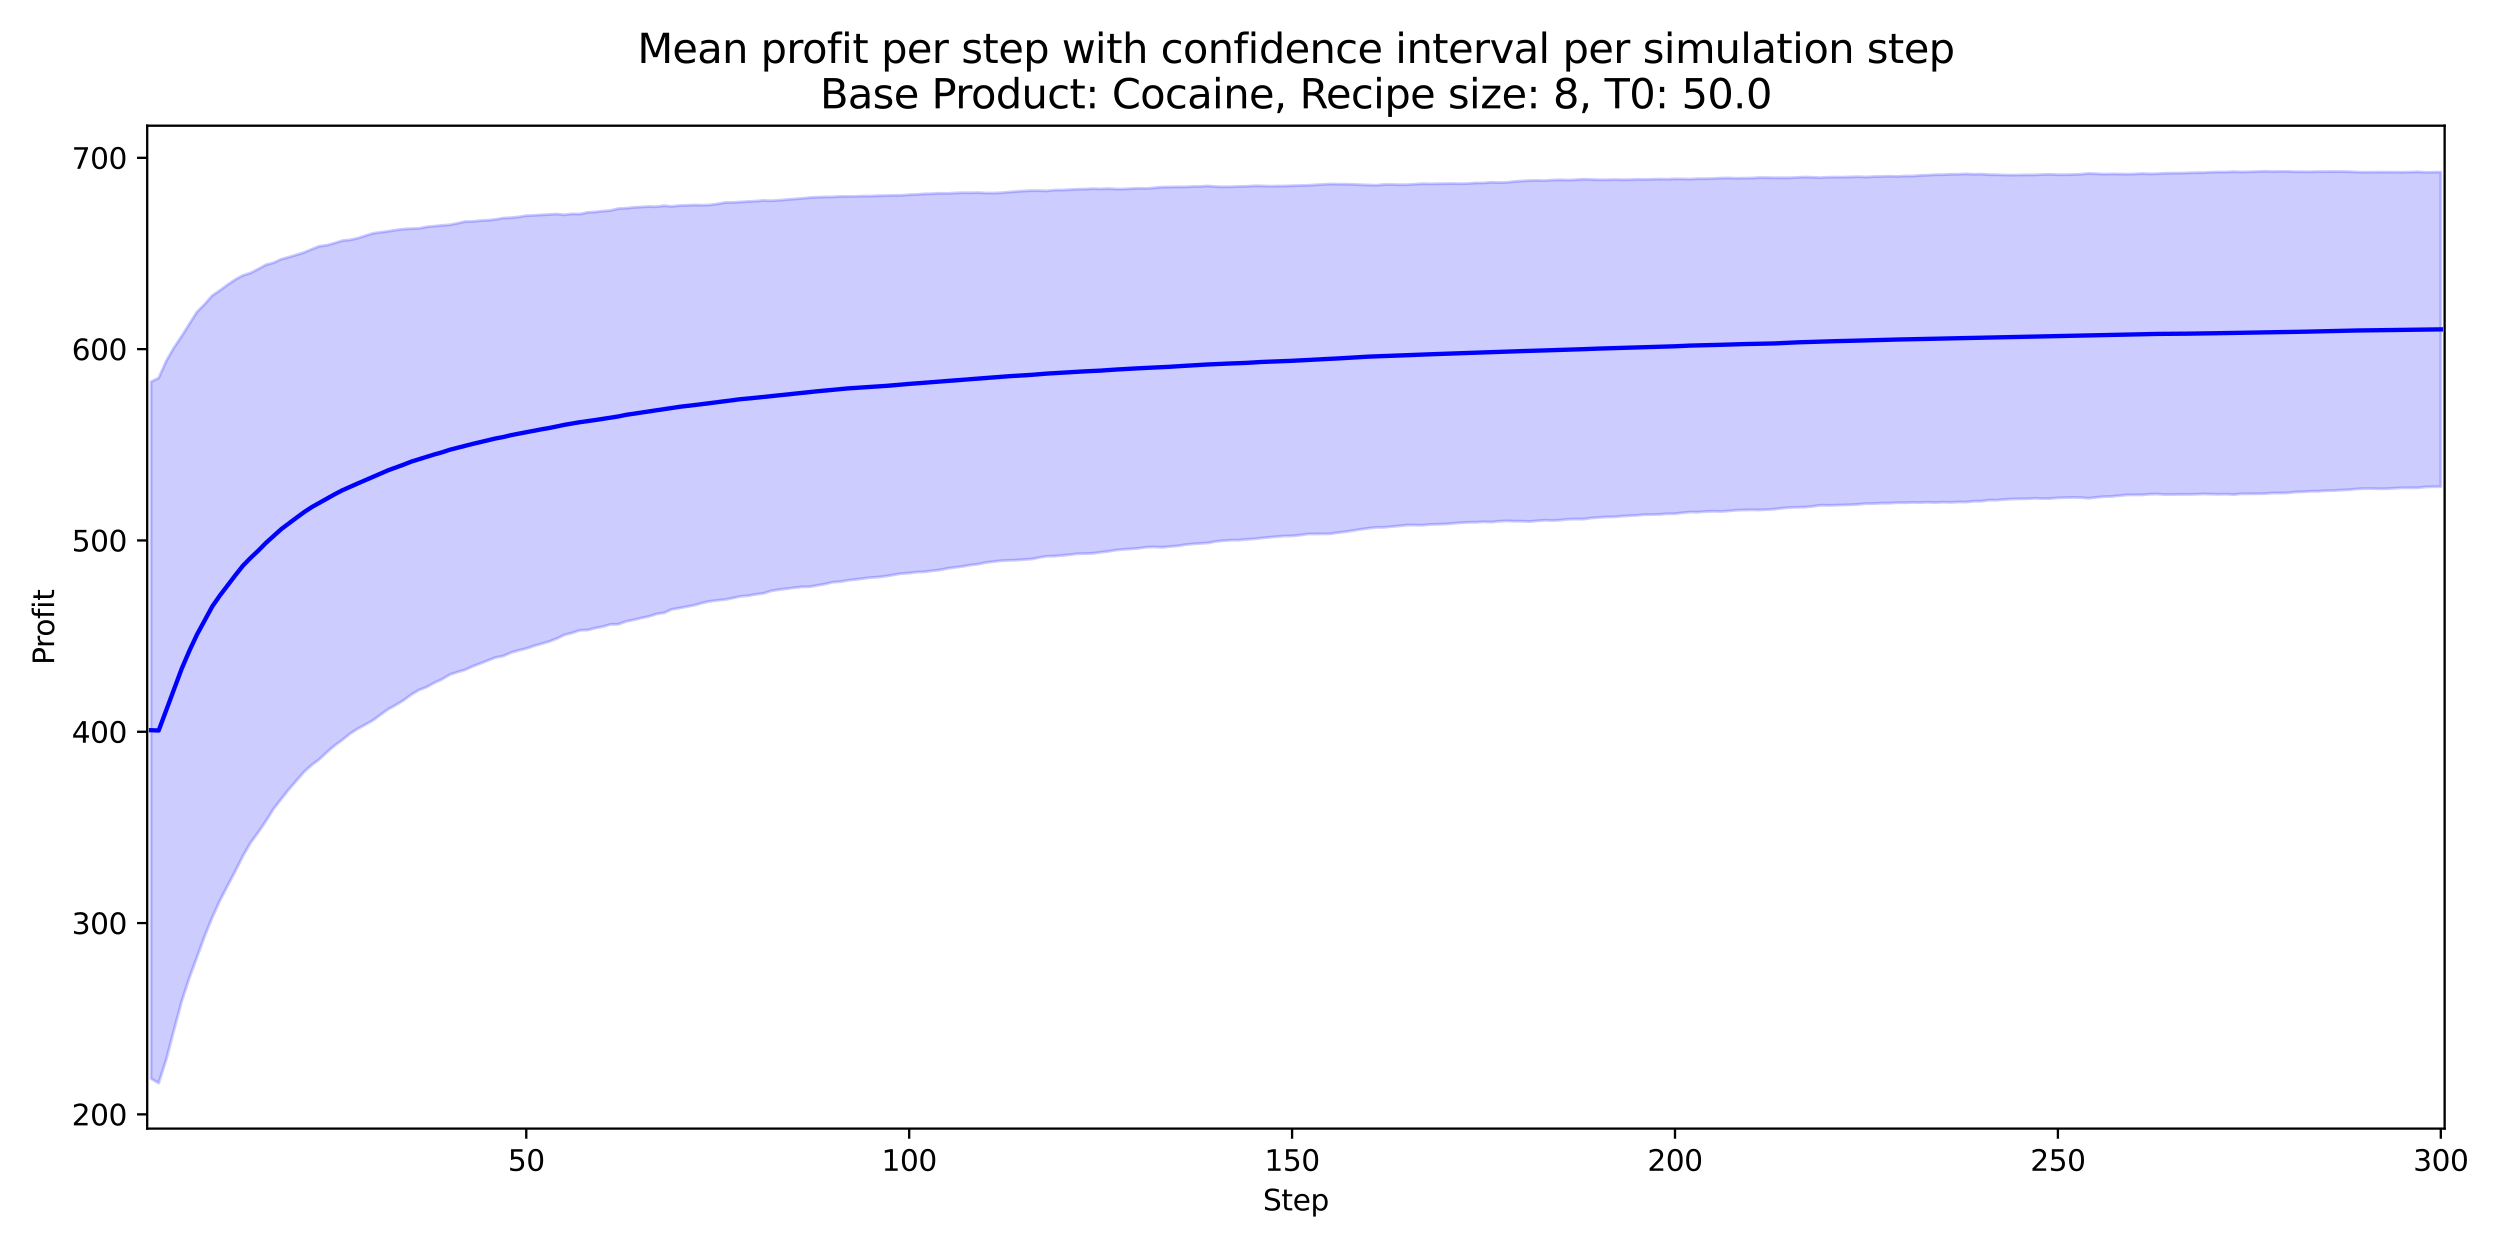<?xml version="1.0" encoding="utf-8" standalone="no"?>
<!DOCTYPE svg PUBLIC "-//W3C//DTD SVG 1.1//EN"
  "http://www.w3.org/Graphics/SVG/1.1/DTD/svg11.dtd">
<svg xmlns:xlink="http://www.w3.org/1999/xlink" width="864pt" height="432pt" viewBox="0 0 864 432" xmlns="http://www.w3.org/2000/svg" version="1.1">
 <defs>
  <style type="text/css">*{stroke-linejoin: round; stroke-linecap: butt}</style>
 </defs>
 <g id="figure_1">
  <g id="patch_1">
   <path d="M 0 432 
L 864 432 
L 864 0 
L 0 0 
z
" style="fill: #ffffff"/>
  </g>
  <g id="axes_1">
   <g id="patch_2">
    <path d="M 50.87 390.04 
L 844.866 390.04 
L 844.866 43.44 
L 50.87 43.44 
z
" style="fill: #ffffff"/>
   </g>
   <g id="FillBetweenPolyCollection_1">
    <defs>
     <path id="meda8b54537" d="M 52.193 -300.056 
L 52.193 -59.217 
L 54.84 -57.715 
L 57.487 -65.952 
L 60.133 -76.107 
L 62.78 -85.918 
L 65.427 -94.022 
L 68.073 -101.189 
L 70.72 -108.462 
L 73.367 -114.979 
L 76.013 -120.809 
L 78.66 -125.879 
L 81.307 -130.93 
L 83.953 -136.178 
L 86.6 -140.734 
L 89.246 -144.339 
L 91.893 -148.255 
L 94.54 -152.456 
L 97.186 -155.853 
L 99.833 -159.172 
L 102.48 -162.266 
L 105.126 -165.296 
L 107.773 -167.656 
L 110.42 -169.641 
L 113.066 -172.124 
L 115.713 -174.406 
L 118.36 -176.33 
L 121.006 -178.482 
L 123.653 -180.184 
L 126.3 -181.606 
L 128.946 -183.095 
L 131.593 -185.07 
L 134.24 -186.956 
L 136.886 -188.404 
L 139.533 -190.028 
L 142.18 -191.986 
L 144.826 -193.551 
L 147.473 -194.581 
L 150.119 -196.046 
L 152.766 -197.24 
L 155.413 -198.837 
L 158.059 -199.723 
L 160.706 -200.504 
L 163.353 -201.715 
L 165.999 -202.717 
L 168.646 -203.756 
L 171.293 -204.774 
L 173.939 -205.283 
L 176.586 -206.465 
L 179.233 -207.239 
L 181.879 -207.868 
L 184.526 -208.784 
L 187.173 -209.539 
L 189.819 -210.305 
L 192.466 -211.329 
L 195.113 -212.631 
L 197.759 -213.274 
L 200.406 -214.168 
L 203.053 -214.261 
L 205.699 -214.93 
L 208.346 -215.455 
L 210.993 -216.22 
L 213.639 -216.242 
L 216.286 -217.208 
L 218.932 -217.762 
L 221.579 -218.402 
L 224.226 -218.953 
L 226.872 -219.804 
L 229.519 -220.212 
L 232.166 -221.424 
L 234.812 -221.854 
L 237.459 -222.363 
L 240.106 -222.87 
L 242.752 -223.638 
L 245.399 -224.202 
L 248.046 -224.533 
L 250.692 -224.801 
L 253.339 -225.341 
L 255.986 -225.906 
L 258.632 -226.123 
L 261.279 -226.61 
L 263.926 -226.957 
L 266.572 -227.785 
L 269.219 -228.229 
L 271.866 -228.532 
L 274.512 -228.898 
L 277.159 -229.174 
L 279.806 -229.222 
L 282.452 -229.715 
L 285.099 -230.141 
L 287.745 -230.776 
L 290.392 -230.965 
L 293.039 -231.432 
L 295.685 -231.737 
L 298.332 -232.083 
L 300.979 -232.399 
L 303.625 -232.568 
L 306.272 -232.889 
L 308.919 -233.348 
L 311.565 -233.782 
L 314.212 -233.947 
L 316.859 -234.282 
L 319.505 -234.39 
L 322.152 -234.728 
L 324.799 -235.026 
L 327.445 -235.566 
L 330.092 -235.918 
L 332.739 -236.262 
L 335.385 -236.714 
L 338.032 -237.022 
L 340.679 -237.591 
L 343.325 -237.917 
L 345.972 -238.222 
L 348.618 -238.34 
L 351.265 -238.416 
L 353.912 -238.627 
L 356.558 -238.797 
L 359.205 -239.347 
L 361.852 -239.758 
L 364.498 -239.811 
L 367.145 -240.053 
L 369.792 -240.307 
L 372.438 -240.636 
L 375.085 -240.686 
L 377.732 -240.785 
L 380.378 -241.144 
L 383.025 -241.432 
L 385.672 -241.892 
L 388.318 -242.137 
L 390.965 -242.303 
L 393.612 -242.532 
L 396.258 -242.901 
L 398.905 -242.978 
L 401.552 -242.859 
L 404.198 -243.114 
L 406.845 -243.307 
L 409.492 -243.748 
L 412.138 -244 
L 414.785 -244.188 
L 417.431 -244.345 
L 420.078 -244.875 
L 422.725 -245.14 
L 425.371 -245.322 
L 428.018 -245.319 
L 430.665 -245.585 
L 433.311 -245.748 
L 435.958 -246.052 
L 438.605 -246.323 
L 441.251 -246.541 
L 443.898 -246.747 
L 446.545 -246.798 
L 449.191 -247.04 
L 451.838 -247.443 
L 454.485 -247.47 
L 457.131 -247.496 
L 459.778 -247.531 
L 462.425 -247.921 
L 465.071 -248.265 
L 467.718 -248.644 
L 470.365 -249.09 
L 473.011 -249.443 
L 475.658 -249.745 
L 478.305 -249.752 
L 480.951 -250.019 
L 483.598 -250.252 
L 486.244 -250.533 
L 488.891 -250.537 
L 491.538 -250.473 
L 494.184 -250.75 
L 496.831 -250.808 
L 499.478 -250.889 
L 502.124 -251.122 
L 504.771 -251.342 
L 507.418 -251.491 
L 510.064 -251.498 
L 512.711 -251.675 
L 515.358 -251.566 
L 518.004 -251.856 
L 520.651 -251.986 
L 523.298 -251.892 
L 525.944 -251.866 
L 528.591 -251.776 
L 531.238 -251.997 
L 533.884 -252.209 
L 536.531 -252.108 
L 539.178 -252.235 
L 541.824 -252.548 
L 544.471 -252.606 
L 547.117 -252.575 
L 549.764 -252.966 
L 552.411 -253.175 
L 555.057 -253.326 
L 557.704 -253.375 
L 560.351 -253.591 
L 562.997 -253.799 
L 565.644 -253.888 
L 568.291 -254.161 
L 570.937 -254.173 
L 573.584 -254.235 
L 576.231 -254.432 
L 578.877 -254.47 
L 581.524 -254.797 
L 584.171 -255.042 
L 586.817 -254.984 
L 589.464 -255.233 
L 592.111 -255.289 
L 594.757 -255.225 
L 597.404 -255.421 
L 600.051 -255.66 
L 602.697 -255.748 
L 605.344 -255.808 
L 607.991 -255.747 
L 610.637 -255.894 
L 613.284 -256.05 
L 615.93 -256.364 
L 618.577 -256.621 
L 621.224 -256.682 
L 623.87 -256.75 
L 626.517 -257.005 
L 629.164 -257.405 
L 631.81 -257.338 
L 634.457 -257.414 
L 637.104 -257.492 
L 639.75 -257.575 
L 642.397 -257.694 
L 645.044 -257.989 
L 647.69 -257.966 
L 650.337 -258.123 
L 652.984 -258.097 
L 655.63 -258.304 
L 658.277 -258.252 
L 660.924 -258.364 
L 663.57 -258.322 
L 666.217 -258.423 
L 668.864 -258.323 
L 671.51 -258.456 
L 674.157 -258.379 
L 676.804 -258.512 
L 679.45 -258.486 
L 682.097 -258.774 
L 684.743 -258.803 
L 687.39 -259.157 
L 690.037 -259.148 
L 692.683 -259.377 
L 695.33 -259.541 
L 697.977 -259.6 
L 700.623 -259.638 
L 703.27 -259.794 
L 705.917 -259.695 
L 708.563 -259.71 
L 711.21 -259.926 
L 713.857 -260.023 
L 716.503 -260.093 
L 719.15 -260.049 
L 721.797 -259.787 
L 724.443 -260.114 
L 727.09 -260.373 
L 729.737 -260.432 
L 732.383 -260.704 
L 735.03 -260.953 
L 737.677 -260.975 
L 740.323 -260.977 
L 742.97 -261.209 
L 745.616 -261.253 
L 748.263 -261.093 
L 750.91 -261.1 
L 753.556 -261.136 
L 756.203 -261.13 
L 758.85 -261.18 
L 761.496 -261.296 
L 764.143 -261.231 
L 766.79 -261.16 
L 769.436 -261.223 
L 772.083 -261.072 
L 774.73 -261.36 
L 777.376 -261.352 
L 780.023 -261.368 
L 782.67 -261.405 
L 785.316 -261.626 
L 787.963 -261.607 
L 790.61 -261.668 
L 793.256 -261.954 
L 795.903 -262.049 
L 798.55 -262.227 
L 801.196 -262.222 
L 803.843 -262.412 
L 806.49 -262.459 
L 809.136 -262.628 
L 811.783 -262.741 
L 814.429 -263.022 
L 817.076 -263.154 
L 819.723 -263.156 
L 822.369 -263.081 
L 825.016 -263.12 
L 827.663 -263.286 
L 830.309 -263.428 
L 832.956 -263.437 
L 835.603 -263.402 
L 838.249 -263.728 
L 840.896 -263.799 
L 843.543 -263.81 
L 843.543 -372.529 
L 843.543 -372.529 
L 840.896 -372.483 
L 838.249 -372.426 
L 835.603 -372.616 
L 832.956 -372.526 
L 830.309 -372.445 
L 827.663 -372.499 
L 825.016 -372.508 
L 822.369 -372.539 
L 819.723 -372.479 
L 817.076 -372.467 
L 814.429 -372.537 
L 811.783 -372.681 
L 809.136 -372.708 
L 806.49 -372.719 
L 803.843 -372.7 
L 801.196 -372.708 
L 798.55 -372.628 
L 795.903 -372.657 
L 793.256 -372.653 
L 790.61 -372.753 
L 787.963 -372.754 
L 785.316 -372.708 
L 782.67 -372.805 
L 780.023 -372.703 
L 777.376 -372.628 
L 774.73 -372.575 
L 772.083 -372.674 
L 769.436 -372.554 
L 766.79 -372.543 
L 764.143 -372.479 
L 761.496 -372.321 
L 758.85 -372.327 
L 756.203 -372.248 
L 753.556 -372.177 
L 750.91 -372.147 
L 748.263 -372.112 
L 745.616 -371.946 
L 742.97 -371.905 
L 740.323 -372.011 
L 737.677 -371.865 
L 735.03 -371.79 
L 732.383 -371.851 
L 729.737 -371.884 
L 727.09 -371.818 
L 724.443 -371.954 
L 721.797 -372.047 
L 719.15 -371.79 
L 716.503 -371.662 
L 713.857 -371.623 
L 711.21 -371.609 
L 708.563 -371.743 
L 705.917 -371.675 
L 703.27 -371.547 
L 700.623 -371.548 
L 697.977 -371.516 
L 695.33 -371.484 
L 692.683 -371.514 
L 690.037 -371.601 
L 687.39 -371.629 
L 684.743 -371.822 
L 682.097 -371.761 
L 679.45 -371.902 
L 676.804 -371.76 
L 674.157 -371.758 
L 671.51 -371.622 
L 668.864 -371.613 
L 666.217 -371.449 
L 663.57 -371.356 
L 660.924 -371.156 
L 658.277 -371.17 
L 655.63 -371.011 
L 652.984 -371.093 
L 650.337 -370.993 
L 647.69 -370.983 
L 645.044 -370.817 
L 642.397 -370.923 
L 639.75 -370.864 
L 637.104 -370.769 
L 634.457 -370.784 
L 631.81 -370.743 
L 629.164 -370.596 
L 626.517 -370.71 
L 623.87 -370.819 
L 621.224 -370.692 
L 618.577 -370.551 
L 615.93 -370.546 
L 613.284 -370.561 
L 610.637 -370.604 
L 607.991 -370.63 
L 605.344 -370.457 
L 602.697 -370.42 
L 600.051 -370.376 
L 597.404 -370.486 
L 594.757 -370.448 
L 592.111 -370.296 
L 589.464 -370.243 
L 586.817 -370.25 
L 584.171 -370.095 
L 581.524 -370.158 
L 578.877 -370.179 
L 576.231 -370.037 
L 573.584 -370.121 
L 570.937 -370.036 
L 568.291 -369.952 
L 565.644 -370.012 
L 562.997 -369.899 
L 560.351 -369.899 
L 557.704 -369.946 
L 555.057 -369.867 
L 552.411 -369.874 
L 549.764 -369.96 
L 547.117 -370.069 
L 544.471 -369.862 
L 541.824 -369.768 
L 539.178 -369.854 
L 536.531 -369.78 
L 533.884 -369.576 
L 531.238 -369.637 
L 528.591 -369.6 
L 525.944 -369.449 
L 523.298 -369.259 
L 520.651 -368.947 
L 518.004 -368.892 
L 515.358 -368.988 
L 512.711 -368.768 
L 510.064 -368.775 
L 507.418 -368.569 
L 504.771 -368.514 
L 502.124 -368.566 
L 499.478 -368.529 
L 496.831 -368.497 
L 494.184 -368.464 
L 491.538 -368.509 
L 488.891 -368.34 
L 486.244 -368.168 
L 483.598 -368.158 
L 480.951 -368.231 
L 478.305 -368.217 
L 475.658 -367.968 
L 473.011 -368.054 
L 470.365 -368.147 
L 467.718 -368.262 
L 465.071 -368.339 
L 462.425 -368.329 
L 459.778 -368.409 
L 457.131 -368.233 
L 454.485 -368.104 
L 451.838 -367.931 
L 449.191 -367.885 
L 446.545 -367.813 
L 443.898 -367.711 
L 441.251 -367.687 
L 438.605 -367.643 
L 435.958 -367.755 
L 433.311 -367.775 
L 430.665 -367.584 
L 428.018 -367.541 
L 425.371 -367.451 
L 422.725 -367.437 
L 420.078 -367.492 
L 417.431 -367.736 
L 414.785 -367.554 
L 412.138 -367.526 
L 409.492 -367.392 
L 406.845 -367.418 
L 404.198 -367.363 
L 401.552 -367.33 
L 398.905 -367.078 
L 396.258 -366.856 
L 393.612 -366.923 
L 390.965 -366.804 
L 388.318 -366.672 
L 385.672 -366.676 
L 383.025 -366.813 
L 380.378 -366.696 
L 377.732 -366.783 
L 375.085 -366.659 
L 372.438 -366.597 
L 369.792 -366.445 
L 367.145 -366.333 
L 364.498 -366.312 
L 361.852 -366.022 
L 359.205 -366.092 
L 356.558 -366.122 
L 353.912 -365.986 
L 351.265 -365.806 
L 348.618 -365.612 
L 345.972 -365.361 
L 343.325 -365.285 
L 340.679 -365.294 
L 338.032 -365.429 
L 335.385 -365.364 
L 332.739 -365.394 
L 330.092 -365.301 
L 327.445 -365.142 
L 324.799 -365.205 
L 322.152 -365.053 
L 319.505 -364.998 
L 316.859 -364.781 
L 314.212 -364.702 
L 311.565 -364.48 
L 308.919 -364.464 
L 306.272 -364.405 
L 303.625 -364.351 
L 300.979 -364.252 
L 298.332 -364.209 
L 295.685 -364.12 
L 293.039 -364.105 
L 290.392 -364.102 
L 287.745 -363.955 
L 285.099 -363.932 
L 282.452 -363.835 
L 279.806 -363.706 
L 277.159 -363.438 
L 274.512 -363.222 
L 271.866 -363.007 
L 269.219 -362.771 
L 266.572 -362.615 
L 263.926 -362.719 
L 261.279 -362.488 
L 258.632 -362.374 
L 255.986 -362.195 
L 253.339 -362.019 
L 250.692 -362.006 
L 248.046 -361.54 
L 245.399 -361.174 
L 242.752 -361.064 
L 240.106 -361.158 
L 237.459 -361.017 
L 234.812 -360.949 
L 232.166 -360.643 
L 229.519 -360.913 
L 226.872 -360.547 
L 224.226 -360.613 
L 221.579 -360.453 
L 218.932 -360.298 
L 216.286 -360.032 
L 213.639 -359.896 
L 210.993 -359.249 
L 208.346 -359.038 
L 205.699 -358.746 
L 203.053 -358.574 
L 200.406 -358.016 
L 197.759 -358.083 
L 195.113 -357.751 
L 192.466 -358.035 
L 189.819 -357.861 
L 187.173 -357.738 
L 184.526 -357.559 
L 181.879 -357.454 
L 179.233 -357.023 
L 176.586 -356.761 
L 173.939 -356.639 
L 171.293 -356.169 
L 168.646 -355.876 
L 165.999 -355.747 
L 163.353 -355.454 
L 160.706 -355.418 
L 158.059 -354.815 
L 155.413 -354.286 
L 152.766 -354.119 
L 150.119 -353.841 
L 147.473 -353.597 
L 144.826 -353.078 
L 142.18 -352.978 
L 139.533 -352.838 
L 136.886 -352.511 
L 134.24 -352.058 
L 131.593 -351.732 
L 128.946 -351.369 
L 126.3 -350.537 
L 123.653 -349.677 
L 121.006 -349.097 
L 118.36 -348.835 
L 115.713 -348.013 
L 113.066 -347.27 
L 110.42 -346.906 
L 107.773 -345.867 
L 105.126 -344.762 
L 102.48 -343.925 
L 99.833 -343.141 
L 97.186 -342.408 
L 94.54 -341.187 
L 91.893 -340.476 
L 89.246 -339.018 
L 86.6 -337.659 
L 83.953 -336.809 
L 81.307 -335.382 
L 78.66 -333.602 
L 76.013 -331.617 
L 73.367 -329.87 
L 70.72 -326.844 
L 68.073 -324.196 
L 65.427 -320.033 
L 62.78 -315.803 
L 60.133 -311.865 
L 57.487 -307.3 
L 54.84 -301.367 
L 52.193 -300.056 
z
" style="stroke: #0000ff; stroke-opacity: 0.2"/>
    </defs>
    <g clip-path="url(#pda75ad866c)">
     <use xlink:href="#meda8b54537" x="0" y="432" style="fill: #0000ff; fill-opacity: 0.2; stroke: #0000ff; stroke-opacity: 0.2"/>
    </g>
   </g>
   <g id="matplotlib.axis_1">
    <g id="xtick_1">
     <g id="line2d_1">
      <defs>
       <path id="m8a3ed9b4bf" d="M 0 0 
L 0 3.5 
" style="stroke: #000000; stroke-width: 0.8"/>
      </defs>
      <g>
       <use xlink:href="#m8a3ed9b4bf" x="181.879" y="390.04" style="stroke: #000000; stroke-width: 0.8"/>
      </g>
     </g>
     <g id="text_1">
      <!-- 50 -->
      <g transform="translate(175.517 404.638) scale(0.1 -0.1)">
       <defs>
        <path id="DejaVuSans-35" d="M 691 4666 
L 3169 4666 
L 3169 4134 
L 1269 4134 
L 1269 2991 
Q 1406 3038 1543 3061 
Q 1681 3084 1819 3084 
Q 2600 3084 3056 2656 
Q 3513 2228 3513 1497 
Q 3513 744 3044 326 
Q 2575 -91 1722 -91 
Q 1428 -91 1123 -41 
Q 819 9 494 109 
L 494 744 
Q 775 591 1075 516 
Q 1375 441 1709 441 
Q 2250 441 2565 725 
Q 2881 1009 2881 1497 
Q 2881 1984 2565 2268 
Q 2250 2553 1709 2553 
Q 1456 2553 1204 2497 
Q 953 2441 691 2322 
L 691 4666 
z
" transform="scale(0.016)"/>
        <path id="DejaVuSans-30" d="M 2034 4250 
Q 1547 4250 1301 3770 
Q 1056 3291 1056 2328 
Q 1056 1369 1301 889 
Q 1547 409 2034 409 
Q 2525 409 2770 889 
Q 3016 1369 3016 2328 
Q 3016 3291 2770 3770 
Q 2525 4250 2034 4250 
z
M 2034 4750 
Q 2819 4750 3233 4129 
Q 3647 3509 3647 2328 
Q 3647 1150 3233 529 
Q 2819 -91 2034 -91 
Q 1250 -91 836 529 
Q 422 1150 422 2328 
Q 422 3509 836 4129 
Q 1250 4750 2034 4750 
z
" transform="scale(0.016)"/>
       </defs>
       <use xlink:href="#DejaVuSans-35"/>
       <use xlink:href="#DejaVuSans-30" transform="translate(63.623 0)"/>
      </g>
     </g>
    </g>
    <g id="xtick_2">
     <g id="line2d_2">
      <g>
       <use xlink:href="#m8a3ed9b4bf" x="314.212" y="390.04" style="stroke: #000000; stroke-width: 0.8"/>
      </g>
     </g>
     <g id="text_2">
      <!-- 100 -->
      <g transform="translate(304.668 404.638) scale(0.1 -0.1)">
       <defs>
        <path id="DejaVuSans-31" d="M 794 531 
L 1825 531 
L 1825 4091 
L 703 3866 
L 703 4441 
L 1819 4666 
L 2450 4666 
L 2450 531 
L 3481 531 
L 3481 0 
L 794 0 
L 794 531 
z
" transform="scale(0.016)"/>
       </defs>
       <use xlink:href="#DejaVuSans-31"/>
       <use xlink:href="#DejaVuSans-30" transform="translate(63.623 0)"/>
       <use xlink:href="#DejaVuSans-30" transform="translate(127.246 0)"/>
      </g>
     </g>
    </g>
    <g id="xtick_3">
     <g id="line2d_3">
      <g>
       <use xlink:href="#m8a3ed9b4bf" x="446.545" y="390.04" style="stroke: #000000; stroke-width: 0.8"/>
      </g>
     </g>
     <g id="text_3">
      <!-- 150 -->
      <g transform="translate(437.001 404.638) scale(0.1 -0.1)">
       <use xlink:href="#DejaVuSans-31"/>
       <use xlink:href="#DejaVuSans-35" transform="translate(63.623 0)"/>
       <use xlink:href="#DejaVuSans-30" transform="translate(127.246 0)"/>
      </g>
     </g>
    </g>
    <g id="xtick_4">
     <g id="line2d_4">
      <g>
       <use xlink:href="#m8a3ed9b4bf" x="578.877" y="390.04" style="stroke: #000000; stroke-width: 0.8"/>
      </g>
     </g>
     <g id="text_4">
      <!-- 200 -->
      <g transform="translate(569.334 404.638) scale(0.1 -0.1)">
       <defs>
        <path id="DejaVuSans-32" d="M 1228 531 
L 3431 531 
L 3431 0 
L 469 0 
L 469 531 
Q 828 903 1448 1529 
Q 2069 2156 2228 2338 
Q 2531 2678 2651 2914 
Q 2772 3150 2772 3378 
Q 2772 3750 2511 3984 
Q 2250 4219 1831 4219 
Q 1534 4219 1204 4116 
Q 875 4013 500 3803 
L 500 4441 
Q 881 4594 1212 4672 
Q 1544 4750 1819 4750 
Q 2544 4750 2975 4387 
Q 3406 4025 3406 3419 
Q 3406 3131 3298 2873 
Q 3191 2616 2906 2266 
Q 2828 2175 2409 1742 
Q 1991 1309 1228 531 
z
" transform="scale(0.016)"/>
       </defs>
       <use xlink:href="#DejaVuSans-32"/>
       <use xlink:href="#DejaVuSans-30" transform="translate(63.623 0)"/>
       <use xlink:href="#DejaVuSans-30" transform="translate(127.246 0)"/>
      </g>
     </g>
    </g>
    <g id="xtick_5">
     <g id="line2d_5">
      <g>
       <use xlink:href="#m8a3ed9b4bf" x="711.21" y="390.04" style="stroke: #000000; stroke-width: 0.8"/>
      </g>
     </g>
     <g id="text_5">
      <!-- 250 -->
      <g transform="translate(701.666 404.638) scale(0.1 -0.1)">
       <use xlink:href="#DejaVuSans-32"/>
       <use xlink:href="#DejaVuSans-35" transform="translate(63.623 0)"/>
       <use xlink:href="#DejaVuSans-30" transform="translate(127.246 0)"/>
      </g>
     </g>
    </g>
    <g id="xtick_6">
     <g id="line2d_6">
      <g>
       <use xlink:href="#m8a3ed9b4bf" x="843.543" y="390.04" style="stroke: #000000; stroke-width: 0.8"/>
      </g>
     </g>
     <g id="text_6">
      <!-- 300 -->
      <g transform="translate(833.999 404.638) scale(0.1 -0.1)">
       <defs>
        <path id="DejaVuSans-33" d="M 2597 2516 
Q 3050 2419 3304 2112 
Q 3559 1806 3559 1356 
Q 3559 666 3084 287 
Q 2609 -91 1734 -91 
Q 1441 -91 1130 -33 
Q 819 25 488 141 
L 488 750 
Q 750 597 1062 519 
Q 1375 441 1716 441 
Q 2309 441 2620 675 
Q 2931 909 2931 1356 
Q 2931 1769 2642 2001 
Q 2353 2234 1838 2234 
L 1294 2234 
L 1294 2753 
L 1863 2753 
Q 2328 2753 2575 2939 
Q 2822 3125 2822 3475 
Q 2822 3834 2567 4026 
Q 2313 4219 1838 4219 
Q 1578 4219 1281 4162 
Q 984 4106 628 3988 
L 628 4550 
Q 988 4650 1302 4700 
Q 1616 4750 1894 4750 
Q 2613 4750 3031 4423 
Q 3450 4097 3450 3541 
Q 3450 3153 3228 2886 
Q 3006 2619 2597 2516 
z
" transform="scale(0.016)"/>
       </defs>
       <use xlink:href="#DejaVuSans-33"/>
       <use xlink:href="#DejaVuSans-30" transform="translate(63.623 0)"/>
       <use xlink:href="#DejaVuSans-30" transform="translate(127.246 0)"/>
      </g>
     </g>
    </g>
    <g id="text_7">
     <!-- Step -->
     <g transform="translate(436.483 418.317) scale(0.1 -0.1)">
      <defs>
       <path id="DejaVuSans-53" d="M 3425 4513 
L 3425 3897 
Q 3066 4069 2747 4153 
Q 2428 4238 2131 4238 
Q 1616 4238 1336 4038 
Q 1056 3838 1056 3469 
Q 1056 3159 1242 3001 
Q 1428 2844 1947 2747 
L 2328 2669 
Q 3034 2534 3370 2195 
Q 3706 1856 3706 1288 
Q 3706 609 3251 259 
Q 2797 -91 1919 -91 
Q 1588 -91 1214 -16 
Q 841 59 441 206 
L 441 856 
Q 825 641 1194 531 
Q 1563 422 1919 422 
Q 2459 422 2753 634 
Q 3047 847 3047 1241 
Q 3047 1584 2836 1778 
Q 2625 1972 2144 2069 
L 1759 2144 
Q 1053 2284 737 2584 
Q 422 2884 422 3419 
Q 422 4038 858 4394 
Q 1294 4750 2059 4750 
Q 2388 4750 2728 4690 
Q 3069 4631 3425 4513 
z
" transform="scale(0.016)"/>
       <path id="DejaVuSans-74" d="M 1172 4494 
L 1172 3500 
L 2356 3500 
L 2356 3053 
L 1172 3053 
L 1172 1153 
Q 1172 725 1289 603 
Q 1406 481 1766 481 
L 2356 481 
L 2356 0 
L 1766 0 
Q 1100 0 847 248 
Q 594 497 594 1153 
L 594 3053 
L 172 3053 
L 172 3500 
L 594 3500 
L 594 4494 
L 1172 4494 
z
" transform="scale(0.016)"/>
       <path id="DejaVuSans-65" d="M 3597 1894 
L 3597 1613 
L 953 1613 
Q 991 1019 1311 708 
Q 1631 397 2203 397 
Q 2534 397 2845 478 
Q 3156 559 3463 722 
L 3463 178 
Q 3153 47 2828 -22 
Q 2503 -91 2169 -91 
Q 1331 -91 842 396 
Q 353 884 353 1716 
Q 353 2575 817 3079 
Q 1281 3584 2069 3584 
Q 2775 3584 3186 3129 
Q 3597 2675 3597 1894 
z
M 3022 2063 
Q 3016 2534 2758 2815 
Q 2500 3097 2075 3097 
Q 1594 3097 1305 2825 
Q 1016 2553 972 2059 
L 3022 2063 
z
" transform="scale(0.016)"/>
       <path id="DejaVuSans-70" d="M 1159 525 
L 1159 -1331 
L 581 -1331 
L 581 3500 
L 1159 3500 
L 1159 2969 
Q 1341 3281 1617 3432 
Q 1894 3584 2278 3584 
Q 2916 3584 3314 3078 
Q 3713 2572 3713 1747 
Q 3713 922 3314 415 
Q 2916 -91 2278 -91 
Q 1894 -91 1617 61 
Q 1341 213 1159 525 
z
M 3116 1747 
Q 3116 2381 2855 2742 
Q 2594 3103 2138 3103 
Q 1681 3103 1420 2742 
Q 1159 2381 1159 1747 
Q 1159 1113 1420 752 
Q 1681 391 2138 391 
Q 2594 391 2855 752 
Q 3116 1113 3116 1747 
z
" transform="scale(0.016)"/>
      </defs>
      <use xlink:href="#DejaVuSans-53"/>
      <use xlink:href="#DejaVuSans-74" transform="translate(63.477 0)"/>
      <use xlink:href="#DejaVuSans-65" transform="translate(102.686 0)"/>
      <use xlink:href="#DejaVuSans-70" transform="translate(164.209 0)"/>
     </g>
    </g>
   </g>
   <g id="matplotlib.axis_2">
    <g id="ytick_1">
     <g id="line2d_7">
      <defs>
       <path id="mb13ef64e11" d="M 0 0 
L -3.5 0 
" style="stroke: #000000; stroke-width: 0.8"/>
      </defs>
      <g>
       <use xlink:href="#mb13ef64e11" x="50.87" y="385.131" style="stroke: #000000; stroke-width: 0.8"/>
      </g>
     </g>
     <g id="text_8">
      <!-- 200 -->
      <g transform="translate(24.782 388.931) scale(0.1 -0.1)">
       <use xlink:href="#DejaVuSans-32"/>
       <use xlink:href="#DejaVuSans-30" transform="translate(63.623 0)"/>
       <use xlink:href="#DejaVuSans-30" transform="translate(127.246 0)"/>
      </g>
     </g>
    </g>
    <g id="ytick_2">
     <g id="line2d_8">
      <g>
       <use xlink:href="#mb13ef64e11" x="50.87" y="319.014" style="stroke: #000000; stroke-width: 0.8"/>
      </g>
     </g>
     <g id="text_9">
      <!-- 300 -->
      <g transform="translate(24.782 322.813) scale(0.1 -0.1)">
       <use xlink:href="#DejaVuSans-33"/>
       <use xlink:href="#DejaVuSans-30" transform="translate(63.623 0)"/>
       <use xlink:href="#DejaVuSans-30" transform="translate(127.246 0)"/>
      </g>
     </g>
    </g>
    <g id="ytick_3">
     <g id="line2d_9">
      <g>
       <use xlink:href="#mb13ef64e11" x="50.87" y="252.897" style="stroke: #000000; stroke-width: 0.8"/>
      </g>
     </g>
     <g id="text_10">
      <!-- 400 -->
      <g transform="translate(24.782 256.696) scale(0.1 -0.1)">
       <defs>
        <path id="DejaVuSans-34" d="M 2419 4116 
L 825 1625 
L 2419 1625 
L 2419 4116 
z
M 2253 4666 
L 3047 4666 
L 3047 1625 
L 3713 1625 
L 3713 1100 
L 3047 1100 
L 3047 0 
L 2419 0 
L 2419 1100 
L 313 1100 
L 313 1709 
L 2253 4666 
z
" transform="scale(0.016)"/>
       </defs>
       <use xlink:href="#DejaVuSans-34"/>
       <use xlink:href="#DejaVuSans-30" transform="translate(63.623 0)"/>
       <use xlink:href="#DejaVuSans-30" transform="translate(127.246 0)"/>
      </g>
     </g>
    </g>
    <g id="ytick_4">
     <g id="line2d_10">
      <g>
       <use xlink:href="#mb13ef64e11" x="50.87" y="186.78" style="stroke: #000000; stroke-width: 0.8"/>
      </g>
     </g>
     <g id="text_11">
      <!-- 500 -->
      <g transform="translate(24.782 190.579) scale(0.1 -0.1)">
       <use xlink:href="#DejaVuSans-35"/>
       <use xlink:href="#DejaVuSans-30" transform="translate(63.623 0)"/>
       <use xlink:href="#DejaVuSans-30" transform="translate(127.246 0)"/>
      </g>
     </g>
    </g>
    <g id="ytick_5">
     <g id="line2d_11">
      <g>
       <use xlink:href="#mb13ef64e11" x="50.87" y="120.662" style="stroke: #000000; stroke-width: 0.8"/>
      </g>
     </g>
     <g id="text_12">
      <!-- 600 -->
      <g transform="translate(24.782 124.462) scale(0.1 -0.1)">
       <defs>
        <path id="DejaVuSans-36" d="M 2113 2584 
Q 1688 2584 1439 2293 
Q 1191 2003 1191 1497 
Q 1191 994 1439 701 
Q 1688 409 2113 409 
Q 2538 409 2786 701 
Q 3034 994 3034 1497 
Q 3034 2003 2786 2293 
Q 2538 2584 2113 2584 
z
M 3366 4563 
L 3366 3988 
Q 3128 4100 2886 4159 
Q 2644 4219 2406 4219 
Q 1781 4219 1451 3797 
Q 1122 3375 1075 2522 
Q 1259 2794 1537 2939 
Q 1816 3084 2150 3084 
Q 2853 3084 3261 2657 
Q 3669 2231 3669 1497 
Q 3669 778 3244 343 
Q 2819 -91 2113 -91 
Q 1303 -91 875 529 
Q 447 1150 447 2328 
Q 447 3434 972 4092 
Q 1497 4750 2381 4750 
Q 2619 4750 2861 4703 
Q 3103 4656 3366 4563 
z
" transform="scale(0.016)"/>
       </defs>
       <use xlink:href="#DejaVuSans-36"/>
       <use xlink:href="#DejaVuSans-30" transform="translate(63.623 0)"/>
       <use xlink:href="#DejaVuSans-30" transform="translate(127.246 0)"/>
      </g>
     </g>
    </g>
    <g id="ytick_6">
     <g id="line2d_12">
      <g>
       <use xlink:href="#mb13ef64e11" x="50.87" y="54.545" style="stroke: #000000; stroke-width: 0.8"/>
      </g>
     </g>
     <g id="text_13">
      <!-- 700 -->
      <g transform="translate(24.782 58.344) scale(0.1 -0.1)">
       <defs>
        <path id="DejaVuSans-37" d="M 525 4666 
L 3525 4666 
L 3525 4397 
L 1831 0 
L 1172 0 
L 2766 4134 
L 525 4134 
L 525 4666 
z
" transform="scale(0.016)"/>
       </defs>
       <use xlink:href="#DejaVuSans-37"/>
       <use xlink:href="#DejaVuSans-30" transform="translate(63.623 0)"/>
       <use xlink:href="#DejaVuSans-30" transform="translate(127.246 0)"/>
      </g>
     </g>
    </g>
    <g id="text_14">
     <!-- Profit -->
     <g transform="translate(18.703 229.779) rotate(-90) scale(0.1 -0.1)">
      <defs>
       <path id="DejaVuSans-50" d="M 1259 4147 
L 1259 2394 
L 2053 2394 
Q 2494 2394 2734 2622 
Q 2975 2850 2975 3272 
Q 2975 3691 2734 3919 
Q 2494 4147 2053 4147 
L 1259 4147 
z
M 628 4666 
L 2053 4666 
Q 2838 4666 3239 4311 
Q 3641 3956 3641 3272 
Q 3641 2581 3239 2228 
Q 2838 1875 2053 1875 
L 1259 1875 
L 1259 0 
L 628 0 
L 628 4666 
z
" transform="scale(0.016)"/>
       <path id="DejaVuSans-72" d="M 2631 2963 
Q 2534 3019 2420 3045 
Q 2306 3072 2169 3072 
Q 1681 3072 1420 2755 
Q 1159 2438 1159 1844 
L 1159 0 
L 581 0 
L 581 3500 
L 1159 3500 
L 1159 2956 
Q 1341 3275 1631 3429 
Q 1922 3584 2338 3584 
Q 2397 3584 2469 3576 
Q 2541 3569 2628 3553 
L 2631 2963 
z
" transform="scale(0.016)"/>
       <path id="DejaVuSans-6f" d="M 1959 3097 
Q 1497 3097 1228 2736 
Q 959 2375 959 1747 
Q 959 1119 1226 758 
Q 1494 397 1959 397 
Q 2419 397 2687 759 
Q 2956 1122 2956 1747 
Q 2956 2369 2687 2733 
Q 2419 3097 1959 3097 
z
M 1959 3584 
Q 2709 3584 3137 3096 
Q 3566 2609 3566 1747 
Q 3566 888 3137 398 
Q 2709 -91 1959 -91 
Q 1206 -91 779 398 
Q 353 888 353 1747 
Q 353 2609 779 3096 
Q 1206 3584 1959 3584 
z
" transform="scale(0.016)"/>
       <path id="DejaVuSans-66" d="M 2375 4863 
L 2375 4384 
L 1825 4384 
Q 1516 4384 1395 4259 
Q 1275 4134 1275 3809 
L 1275 3500 
L 2222 3500 
L 2222 3053 
L 1275 3053 
L 1275 0 
L 697 0 
L 697 3053 
L 147 3053 
L 147 3500 
L 697 3500 
L 697 3744 
Q 697 4328 969 4595 
Q 1241 4863 1831 4863 
L 2375 4863 
z
" transform="scale(0.016)"/>
       <path id="DejaVuSans-69" d="M 603 3500 
L 1178 3500 
L 1178 0 
L 603 0 
L 603 3500 
z
M 603 4863 
L 1178 4863 
L 1178 4134 
L 603 4134 
L 603 4863 
z
" transform="scale(0.016)"/>
      </defs>
      <use xlink:href="#DejaVuSans-50"/>
      <use xlink:href="#DejaVuSans-72" transform="translate(58.553 0)"/>
      <use xlink:href="#DejaVuSans-6f" transform="translate(97.416 0)"/>
      <use xlink:href="#DejaVuSans-66" transform="translate(158.598 0)"/>
      <use xlink:href="#DejaVuSans-69" transform="translate(193.803 0)"/>
      <use xlink:href="#DejaVuSans-74" transform="translate(221.586 0)"/>
     </g>
    </g>
   </g>
   <g id="line2d_13">
    <path d="M 52.193 252.364 
L 54.84 252.459 
L 62.78 231.139 
L 65.427 224.972 
L 68.073 219.307 
L 73.367 209.576 
L 76.013 205.787 
L 81.307 198.844 
L 83.953 195.506 
L 86.6 192.804 
L 89.246 190.321 
L 91.893 187.635 
L 97.186 182.869 
L 102.48 178.905 
L 105.126 176.971 
L 107.773 175.239 
L 115.713 170.79 
L 118.36 169.418 
L 123.653 167.069 
L 134.24 162.493 
L 139.533 160.567 
L 142.18 159.518 
L 150.119 157.056 
L 152.766 156.321 
L 155.413 155.438 
L 163.353 153.416 
L 171.293 151.528 
L 173.939 151.039 
L 176.586 150.387 
L 187.173 148.362 
L 189.819 147.917 
L 195.113 146.809 
L 200.406 145.908 
L 205.699 145.162 
L 213.639 143.931 
L 216.286 143.38 
L 234.812 140.599 
L 242.752 139.649 
L 255.986 137.949 
L 261.279 137.451 
L 282.452 135.225 
L 293.039 134.231 
L 306.272 133.353 
L 314.212 132.676 
L 348.618 130.024 
L 356.558 129.541 
L 361.852 129.11 
L 375.085 128.328 
L 380.378 128.08 
L 385.672 127.716 
L 393.612 127.273 
L 404.198 126.762 
L 409.492 126.43 
L 417.431 125.959 
L 425.371 125.613 
L 430.665 125.416 
L 435.958 125.097 
L 446.545 124.694 
L 457.131 124.135 
L 462.425 123.875 
L 473.011 123.251 
L 496.831 122.348 
L 504.771 122.072 
L 525.944 121.342 
L 531.238 121.183 
L 547.117 120.678 
L 552.411 120.475 
L 578.877 119.675 
L 584.171 119.432 
L 594.757 119.164 
L 602.697 118.916 
L 613.284 118.694 
L 621.224 118.313 
L 634.457 117.901 
L 639.75 117.781 
L 655.63 117.343 
L 737.677 115.58 
L 745.616 115.401 
L 756.203 115.311 
L 766.79 115.148 
L 795.903 114.647 
L 814.429 114.221 
L 843.543 113.831 
L 843.543 113.831 
" clip-path="url(#pda75ad866c)" style="fill: none; stroke: #0000ff; stroke-width: 1.5; stroke-linecap: square"/>
   </g>
   <g id="patch_3">
    <path d="M 50.87 390.04 
L 50.87 43.44 
" style="fill: none; stroke: #000000; stroke-width: 0.8; stroke-linejoin: miter; stroke-linecap: square"/>
   </g>
   <g id="patch_4">
    <path d="M 844.866 390.04 
L 844.866 43.44 
" style="fill: none; stroke: #000000; stroke-width: 0.8; stroke-linejoin: miter; stroke-linecap: square"/>
   </g>
   <g id="patch_5">
    <path d="M 50.87 390.04 
L 844.866 390.04 
" style="fill: none; stroke: #000000; stroke-width: 0.8; stroke-linejoin: miter; stroke-linecap: square"/>
   </g>
   <g id="patch_6">
    <path d="M 50.87 43.44 
L 844.866 43.44 
" style="fill: none; stroke: #000000; stroke-width: 0.8; stroke-linejoin: miter; stroke-linecap: square"/>
   </g>
   <g id="text_15">
    <!-- Mean profit per step with confidence interval per simulation step -->
    <g transform="translate(220.285 21.763) scale(0.14 -0.14)">
     <defs>
      <path id="DejaVuSans-4d" d="M 628 4666 
L 1569 4666 
L 2759 1491 
L 3956 4666 
L 4897 4666 
L 4897 0 
L 4281 0 
L 4281 4097 
L 3078 897 
L 2444 897 
L 1241 4097 
L 1241 0 
L 628 0 
L 628 4666 
z
" transform="scale(0.016)"/>
      <path id="DejaVuSans-61" d="M 2194 1759 
Q 1497 1759 1228 1600 
Q 959 1441 959 1056 
Q 959 750 1161 570 
Q 1363 391 1709 391 
Q 2188 391 2477 730 
Q 2766 1069 2766 1631 
L 2766 1759 
L 2194 1759 
z
M 3341 1997 
L 3341 0 
L 2766 0 
L 2766 531 
Q 2569 213 2275 61 
Q 1981 -91 1556 -91 
Q 1019 -91 701 211 
Q 384 513 384 1019 
Q 384 1609 779 1909 
Q 1175 2209 1959 2209 
L 2766 2209 
L 2766 2266 
Q 2766 2663 2505 2880 
Q 2244 3097 1772 3097 
Q 1472 3097 1187 3025 
Q 903 2953 641 2809 
L 641 3341 
Q 956 3463 1253 3523 
Q 1550 3584 1831 3584 
Q 2591 3584 2966 3190 
Q 3341 2797 3341 1997 
z
" transform="scale(0.016)"/>
      <path id="DejaVuSans-6e" d="M 3513 2113 
L 3513 0 
L 2938 0 
L 2938 2094 
Q 2938 2591 2744 2837 
Q 2550 3084 2163 3084 
Q 1697 3084 1428 2787 
Q 1159 2491 1159 1978 
L 1159 0 
L 581 0 
L 581 3500 
L 1159 3500 
L 1159 2956 
Q 1366 3272 1645 3428 
Q 1925 3584 2291 3584 
Q 2894 3584 3203 3211 
Q 3513 2838 3513 2113 
z
" transform="scale(0.016)"/>
      <path id="DejaVuSans-20" transform="scale(0.016)"/>
      <path id="DejaVuSans-73" d="M 2834 3397 
L 2834 2853 
Q 2591 2978 2328 3040 
Q 2066 3103 1784 3103 
Q 1356 3103 1142 2972 
Q 928 2841 928 2578 
Q 928 2378 1081 2264 
Q 1234 2150 1697 2047 
L 1894 2003 
Q 2506 1872 2764 1633 
Q 3022 1394 3022 966 
Q 3022 478 2636 193 
Q 2250 -91 1575 -91 
Q 1294 -91 989 -36 
Q 684 19 347 128 
L 347 722 
Q 666 556 975 473 
Q 1284 391 1588 391 
Q 1994 391 2212 530 
Q 2431 669 2431 922 
Q 2431 1156 2273 1281 
Q 2116 1406 1581 1522 
L 1381 1569 
Q 847 1681 609 1914 
Q 372 2147 372 2553 
Q 372 3047 722 3315 
Q 1072 3584 1716 3584 
Q 2034 3584 2315 3537 
Q 2597 3491 2834 3397 
z
" transform="scale(0.016)"/>
      <path id="DejaVuSans-77" d="M 269 3500 
L 844 3500 
L 1563 769 
L 2278 3500 
L 2956 3500 
L 3675 769 
L 4391 3500 
L 4966 3500 
L 4050 0 
L 3372 0 
L 2619 2869 
L 1863 0 
L 1184 0 
L 269 3500 
z
" transform="scale(0.016)"/>
      <path id="DejaVuSans-68" d="M 3513 2113 
L 3513 0 
L 2938 0 
L 2938 2094 
Q 2938 2591 2744 2837 
Q 2550 3084 2163 3084 
Q 1697 3084 1428 2787 
Q 1159 2491 1159 1978 
L 1159 0 
L 581 0 
L 581 4863 
L 1159 4863 
L 1159 2956 
Q 1366 3272 1645 3428 
Q 1925 3584 2291 3584 
Q 2894 3584 3203 3211 
Q 3513 2838 3513 2113 
z
" transform="scale(0.016)"/>
      <path id="DejaVuSans-63" d="M 3122 3366 
L 3122 2828 
Q 2878 2963 2633 3030 
Q 2388 3097 2138 3097 
Q 1578 3097 1268 2742 
Q 959 2388 959 1747 
Q 959 1106 1268 751 
Q 1578 397 2138 397 
Q 2388 397 2633 464 
Q 2878 531 3122 666 
L 3122 134 
Q 2881 22 2623 -34 
Q 2366 -91 2075 -91 
Q 1284 -91 818 406 
Q 353 903 353 1747 
Q 353 2603 823 3093 
Q 1294 3584 2113 3584 
Q 2378 3584 2631 3529 
Q 2884 3475 3122 3366 
z
" transform="scale(0.016)"/>
      <path id="DejaVuSans-64" d="M 2906 2969 
L 2906 4863 
L 3481 4863 
L 3481 0 
L 2906 0 
L 2906 525 
Q 2725 213 2448 61 
Q 2172 -91 1784 -91 
Q 1150 -91 751 415 
Q 353 922 353 1747 
Q 353 2572 751 3078 
Q 1150 3584 1784 3584 
Q 2172 3584 2448 3432 
Q 2725 3281 2906 2969 
z
M 947 1747 
Q 947 1113 1208 752 
Q 1469 391 1925 391 
Q 2381 391 2643 752 
Q 2906 1113 2906 1747 
Q 2906 2381 2643 2742 
Q 2381 3103 1925 3103 
Q 1469 3103 1208 2742 
Q 947 2381 947 1747 
z
" transform="scale(0.016)"/>
      <path id="DejaVuSans-76" d="M 191 3500 
L 800 3500 
L 1894 563 
L 2988 3500 
L 3597 3500 
L 2284 0 
L 1503 0 
L 191 3500 
z
" transform="scale(0.016)"/>
      <path id="DejaVuSans-6c" d="M 603 4863 
L 1178 4863 
L 1178 0 
L 603 0 
L 603 4863 
z
" transform="scale(0.016)"/>
      <path id="DejaVuSans-6d" d="M 3328 2828 
Q 3544 3216 3844 3400 
Q 4144 3584 4550 3584 
Q 5097 3584 5394 3201 
Q 5691 2819 5691 2113 
L 5691 0 
L 5113 0 
L 5113 2094 
Q 5113 2597 4934 2840 
Q 4756 3084 4391 3084 
Q 3944 3084 3684 2787 
Q 3425 2491 3425 1978 
L 3425 0 
L 2847 0 
L 2847 2094 
Q 2847 2600 2669 2842 
Q 2491 3084 2119 3084 
Q 1678 3084 1418 2786 
Q 1159 2488 1159 1978 
L 1159 0 
L 581 0 
L 581 3500 
L 1159 3500 
L 1159 2956 
Q 1356 3278 1631 3431 
Q 1906 3584 2284 3584 
Q 2666 3584 2933 3390 
Q 3200 3197 3328 2828 
z
" transform="scale(0.016)"/>
      <path id="DejaVuSans-75" d="M 544 1381 
L 544 3500 
L 1119 3500 
L 1119 1403 
Q 1119 906 1312 657 
Q 1506 409 1894 409 
Q 2359 409 2629 706 
Q 2900 1003 2900 1516 
L 2900 3500 
L 3475 3500 
L 3475 0 
L 2900 0 
L 2900 538 
Q 2691 219 2414 64 
Q 2138 -91 1772 -91 
Q 1169 -91 856 284 
Q 544 659 544 1381 
z
M 1991 3584 
L 1991 3584 
z
" transform="scale(0.016)"/>
     </defs>
     <use xlink:href="#DejaVuSans-4d"/>
     <use xlink:href="#DejaVuSans-65" transform="translate(86.279 0)"/>
     <use xlink:href="#DejaVuSans-61" transform="translate(147.803 0)"/>
     <use xlink:href="#DejaVuSans-6e" transform="translate(209.082 0)"/>
     <use xlink:href="#DejaVuSans-20" transform="translate(272.461 0)"/>
     <use xlink:href="#DejaVuSans-70" transform="translate(304.248 0)"/>
     <use xlink:href="#DejaVuSans-72" transform="translate(367.725 0)"/>
     <use xlink:href="#DejaVuSans-6f" transform="translate(406.588 0)"/>
     <use xlink:href="#DejaVuSans-66" transform="translate(467.77 0)"/>
     <use xlink:href="#DejaVuSans-69" transform="translate(502.975 0)"/>
     <use xlink:href="#DejaVuSans-74" transform="translate(530.758 0)"/>
     <use xlink:href="#DejaVuSans-20" transform="translate(569.967 0)"/>
     <use xlink:href="#DejaVuSans-70" transform="translate(601.754 0)"/>
     <use xlink:href="#DejaVuSans-65" transform="translate(665.23 0)"/>
     <use xlink:href="#DejaVuSans-72" transform="translate(726.754 0)"/>
     <use xlink:href="#DejaVuSans-20" transform="translate(767.867 0)"/>
     <use xlink:href="#DejaVuSans-73" transform="translate(799.654 0)"/>
     <use xlink:href="#DejaVuSans-74" transform="translate(851.754 0)"/>
     <use xlink:href="#DejaVuSans-65" transform="translate(890.963 0)"/>
     <use xlink:href="#DejaVuSans-70" transform="translate(952.486 0)"/>
     <use xlink:href="#DejaVuSans-20" transform="translate(1015.963 0)"/>
     <use xlink:href="#DejaVuSans-77" transform="translate(1047.75 0)"/>
     <use xlink:href="#DejaVuSans-69" transform="translate(1129.537 0)"/>
     <use xlink:href="#DejaVuSans-74" transform="translate(1157.32 0)"/>
     <use xlink:href="#DejaVuSans-68" transform="translate(1196.529 0)"/>
     <use xlink:href="#DejaVuSans-20" transform="translate(1259.908 0)"/>
     <use xlink:href="#DejaVuSans-63" transform="translate(1291.695 0)"/>
     <use xlink:href="#DejaVuSans-6f" transform="translate(1346.676 0)"/>
     <use xlink:href="#DejaVuSans-6e" transform="translate(1407.857 0)"/>
     <use xlink:href="#DejaVuSans-66" transform="translate(1471.236 0)"/>
     <use xlink:href="#DejaVuSans-69" transform="translate(1506.441 0)"/>
     <use xlink:href="#DejaVuSans-64" transform="translate(1534.225 0)"/>
     <use xlink:href="#DejaVuSans-65" transform="translate(1597.701 0)"/>
     <use xlink:href="#DejaVuSans-6e" transform="translate(1659.225 0)"/>
     <use xlink:href="#DejaVuSans-63" transform="translate(1722.604 0)"/>
     <use xlink:href="#DejaVuSans-65" transform="translate(1777.584 0)"/>
     <use xlink:href="#DejaVuSans-20" transform="translate(1839.107 0)"/>
     <use xlink:href="#DejaVuSans-69" transform="translate(1870.895 0)"/>
     <use xlink:href="#DejaVuSans-6e" transform="translate(1898.678 0)"/>
     <use xlink:href="#DejaVuSans-74" transform="translate(1962.057 0)"/>
     <use xlink:href="#DejaVuSans-65" transform="translate(2001.266 0)"/>
     <use xlink:href="#DejaVuSans-72" transform="translate(2062.789 0)"/>
     <use xlink:href="#DejaVuSans-76" transform="translate(2103.902 0)"/>
     <use xlink:href="#DejaVuSans-61" transform="translate(2163.082 0)"/>
     <use xlink:href="#DejaVuSans-6c" transform="translate(2224.361 0)"/>
     <use xlink:href="#DejaVuSans-20" transform="translate(2252.145 0)"/>
     <use xlink:href="#DejaVuSans-70" transform="translate(2283.932 0)"/>
     <use xlink:href="#DejaVuSans-65" transform="translate(2347.408 0)"/>
     <use xlink:href="#DejaVuSans-72" transform="translate(2408.932 0)"/>
     <use xlink:href="#DejaVuSans-20" transform="translate(2450.045 0)"/>
     <use xlink:href="#DejaVuSans-73" transform="translate(2481.832 0)"/>
     <use xlink:href="#DejaVuSans-69" transform="translate(2533.932 0)"/>
     <use xlink:href="#DejaVuSans-6d" transform="translate(2561.715 0)"/>
     <use xlink:href="#DejaVuSans-75" transform="translate(2659.127 0)"/>
     <use xlink:href="#DejaVuSans-6c" transform="translate(2722.506 0)"/>
     <use xlink:href="#DejaVuSans-61" transform="translate(2750.289 0)"/>
     <use xlink:href="#DejaVuSans-74" transform="translate(2811.568 0)"/>
     <use xlink:href="#DejaVuSans-69" transform="translate(2850.777 0)"/>
     <use xlink:href="#DejaVuSans-6f" transform="translate(2878.561 0)"/>
     <use xlink:href="#DejaVuSans-6e" transform="translate(2939.742 0)"/>
     <use xlink:href="#DejaVuSans-20" transform="translate(3003.121 0)"/>
     <use xlink:href="#DejaVuSans-73" transform="translate(3034.908 0)"/>
     <use xlink:href="#DejaVuSans-74" transform="translate(3087.008 0)"/>
     <use xlink:href="#DejaVuSans-65" transform="translate(3126.217 0)"/>
     <use xlink:href="#DejaVuSans-70" transform="translate(3187.74 0)"/>
    </g>
    <!-- Base Product: Cocaine, Recipe size: 8, T0: 50.0 -->
    <g transform="translate(283.411 37.44) scale(0.14 -0.14)">
     <defs>
      <path id="DejaVuSans-42" d="M 1259 2228 
L 1259 519 
L 2272 519 
Q 2781 519 3026 730 
Q 3272 941 3272 1375 
Q 3272 1813 3026 2020 
Q 2781 2228 2272 2228 
L 1259 2228 
z
M 1259 4147 
L 1259 2741 
L 2194 2741 
Q 2656 2741 2882 2914 
Q 3109 3088 3109 3444 
Q 3109 3797 2882 3972 
Q 2656 4147 2194 4147 
L 1259 4147 
z
M 628 4666 
L 2241 4666 
Q 2963 4666 3353 4366 
Q 3744 4066 3744 3513 
Q 3744 3084 3544 2831 
Q 3344 2578 2956 2516 
Q 3422 2416 3680 2098 
Q 3938 1781 3938 1306 
Q 3938 681 3513 340 
Q 3088 0 2303 0 
L 628 0 
L 628 4666 
z
" transform="scale(0.016)"/>
      <path id="DejaVuSans-3a" d="M 750 794 
L 1409 794 
L 1409 0 
L 750 0 
L 750 794 
z
M 750 3309 
L 1409 3309 
L 1409 2516 
L 750 2516 
L 750 3309 
z
" transform="scale(0.016)"/>
      <path id="DejaVuSans-43" d="M 4122 4306 
L 4122 3641 
Q 3803 3938 3442 4084 
Q 3081 4231 2675 4231 
Q 1875 4231 1450 3742 
Q 1025 3253 1025 2328 
Q 1025 1406 1450 917 
Q 1875 428 2675 428 
Q 3081 428 3442 575 
Q 3803 722 4122 1019 
L 4122 359 
Q 3791 134 3420 21 
Q 3050 -91 2638 -91 
Q 1578 -91 968 557 
Q 359 1206 359 2328 
Q 359 3453 968 4101 
Q 1578 4750 2638 4750 
Q 3056 4750 3426 4639 
Q 3797 4528 4122 4306 
z
" transform="scale(0.016)"/>
      <path id="DejaVuSans-2c" d="M 750 794 
L 1409 794 
L 1409 256 
L 897 -744 
L 494 -744 
L 750 256 
L 750 794 
z
" transform="scale(0.016)"/>
      <path id="DejaVuSans-52" d="M 2841 2188 
Q 3044 2119 3236 1894 
Q 3428 1669 3622 1275 
L 4263 0 
L 3584 0 
L 2988 1197 
Q 2756 1666 2539 1819 
Q 2322 1972 1947 1972 
L 1259 1972 
L 1259 0 
L 628 0 
L 628 4666 
L 2053 4666 
Q 2853 4666 3247 4331 
Q 3641 3997 3641 3322 
Q 3641 2881 3436 2590 
Q 3231 2300 2841 2188 
z
M 1259 4147 
L 1259 2491 
L 2053 2491 
Q 2509 2491 2742 2702 
Q 2975 2913 2975 3322 
Q 2975 3731 2742 3939 
Q 2509 4147 2053 4147 
L 1259 4147 
z
" transform="scale(0.016)"/>
      <path id="DejaVuSans-7a" d="M 353 3500 
L 3084 3500 
L 3084 2975 
L 922 459 
L 3084 459 
L 3084 0 
L 275 0 
L 275 525 
L 2438 3041 
L 353 3041 
L 353 3500 
z
" transform="scale(0.016)"/>
      <path id="DejaVuSans-38" d="M 2034 2216 
Q 1584 2216 1326 1975 
Q 1069 1734 1069 1313 
Q 1069 891 1326 650 
Q 1584 409 2034 409 
Q 2484 409 2743 651 
Q 3003 894 3003 1313 
Q 3003 1734 2745 1975 
Q 2488 2216 2034 2216 
z
M 1403 2484 
Q 997 2584 770 2862 
Q 544 3141 544 3541 
Q 544 4100 942 4425 
Q 1341 4750 2034 4750 
Q 2731 4750 3128 4425 
Q 3525 4100 3525 3541 
Q 3525 3141 3298 2862 
Q 3072 2584 2669 2484 
Q 3125 2378 3379 2068 
Q 3634 1759 3634 1313 
Q 3634 634 3220 271 
Q 2806 -91 2034 -91 
Q 1263 -91 848 271 
Q 434 634 434 1313 
Q 434 1759 690 2068 
Q 947 2378 1403 2484 
z
M 1172 3481 
Q 1172 3119 1398 2916 
Q 1625 2713 2034 2713 
Q 2441 2713 2670 2916 
Q 2900 3119 2900 3481 
Q 2900 3844 2670 4047 
Q 2441 4250 2034 4250 
Q 1625 4250 1398 4047 
Q 1172 3844 1172 3481 
z
" transform="scale(0.016)"/>
      <path id="DejaVuSans-54" d="M -19 4666 
L 3928 4666 
L 3928 4134 
L 2272 4134 
L 2272 0 
L 1638 0 
L 1638 4134 
L -19 4134 
L -19 4666 
z
" transform="scale(0.016)"/>
      <path id="DejaVuSans-2e" d="M 684 794 
L 1344 794 
L 1344 0 
L 684 0 
L 684 794 
z
" transform="scale(0.016)"/>
     </defs>
     <use xlink:href="#DejaVuSans-42"/>
     <use xlink:href="#DejaVuSans-61" transform="translate(68.604 0)"/>
     <use xlink:href="#DejaVuSans-73" transform="translate(129.883 0)"/>
     <use xlink:href="#DejaVuSans-65" transform="translate(181.982 0)"/>
     <use xlink:href="#DejaVuSans-20" transform="translate(243.506 0)"/>
     <use xlink:href="#DejaVuSans-50" transform="translate(275.293 0)"/>
     <use xlink:href="#DejaVuSans-72" transform="translate(333.846 0)"/>
     <use xlink:href="#DejaVuSans-6f" transform="translate(372.709 0)"/>
     <use xlink:href="#DejaVuSans-64" transform="translate(433.891 0)"/>
     <use xlink:href="#DejaVuSans-75" transform="translate(497.367 0)"/>
     <use xlink:href="#DejaVuSans-63" transform="translate(560.746 0)"/>
     <use xlink:href="#DejaVuSans-74" transform="translate(615.727 0)"/>
     <use xlink:href="#DejaVuSans-3a" transform="translate(654.936 0)"/>
     <use xlink:href="#DejaVuSans-20" transform="translate(688.627 0)"/>
     <use xlink:href="#DejaVuSans-43" transform="translate(720.414 0)"/>
     <use xlink:href="#DejaVuSans-6f" transform="translate(790.238 0)"/>
     <use xlink:href="#DejaVuSans-63" transform="translate(851.42 0)"/>
     <use xlink:href="#DejaVuSans-61" transform="translate(906.4 0)"/>
     <use xlink:href="#DejaVuSans-69" transform="translate(967.68 0)"/>
     <use xlink:href="#DejaVuSans-6e" transform="translate(995.463 0)"/>
     <use xlink:href="#DejaVuSans-65" transform="translate(1058.842 0)"/>
     <use xlink:href="#DejaVuSans-2c" transform="translate(1120.365 0)"/>
     <use xlink:href="#DejaVuSans-20" transform="translate(1152.152 0)"/>
     <use xlink:href="#DejaVuSans-52" transform="translate(1183.939 0)"/>
     <use xlink:href="#DejaVuSans-65" transform="translate(1248.922 0)"/>
     <use xlink:href="#DejaVuSans-63" transform="translate(1310.445 0)"/>
     <use xlink:href="#DejaVuSans-69" transform="translate(1365.426 0)"/>
     <use xlink:href="#DejaVuSans-70" transform="translate(1393.209 0)"/>
     <use xlink:href="#DejaVuSans-65" transform="translate(1456.686 0)"/>
     <use xlink:href="#DejaVuSans-20" transform="translate(1518.209 0)"/>
     <use xlink:href="#DejaVuSans-73" transform="translate(1549.996 0)"/>
     <use xlink:href="#DejaVuSans-69" transform="translate(1602.096 0)"/>
     <use xlink:href="#DejaVuSans-7a" transform="translate(1629.879 0)"/>
     <use xlink:href="#DejaVuSans-65" transform="translate(1682.369 0)"/>
     <use xlink:href="#DejaVuSans-3a" transform="translate(1743.893 0)"/>
     <use xlink:href="#DejaVuSans-20" transform="translate(1777.584 0)"/>
     <use xlink:href="#DejaVuSans-38" transform="translate(1809.371 0)"/>
     <use xlink:href="#DejaVuSans-2c" transform="translate(1872.994 0)"/>
     <use xlink:href="#DejaVuSans-20" transform="translate(1904.781 0)"/>
     <use xlink:href="#DejaVuSans-54" transform="translate(1936.568 0)"/>
     <use xlink:href="#DejaVuSans-30" transform="translate(1997.652 0)"/>
     <use xlink:href="#DejaVuSans-3a" transform="translate(2061.275 0)"/>
     <use xlink:href="#DejaVuSans-20" transform="translate(2094.967 0)"/>
     <use xlink:href="#DejaVuSans-35" transform="translate(2126.754 0)"/>
     <use xlink:href="#DejaVuSans-30" transform="translate(2190.377 0)"/>
     <use xlink:href="#DejaVuSans-2e" transform="translate(2254 0)"/>
     <use xlink:href="#DejaVuSans-30" transform="translate(2285.787 0)"/>
    </g>
   </g>
  </g>
 </g>
 <defs>
  <clipPath id="pda75ad866c">
   <rect x="50.87" y="43.44" width="793.996" height="346.6"/>
  </clipPath>
 </defs>
</svg>
